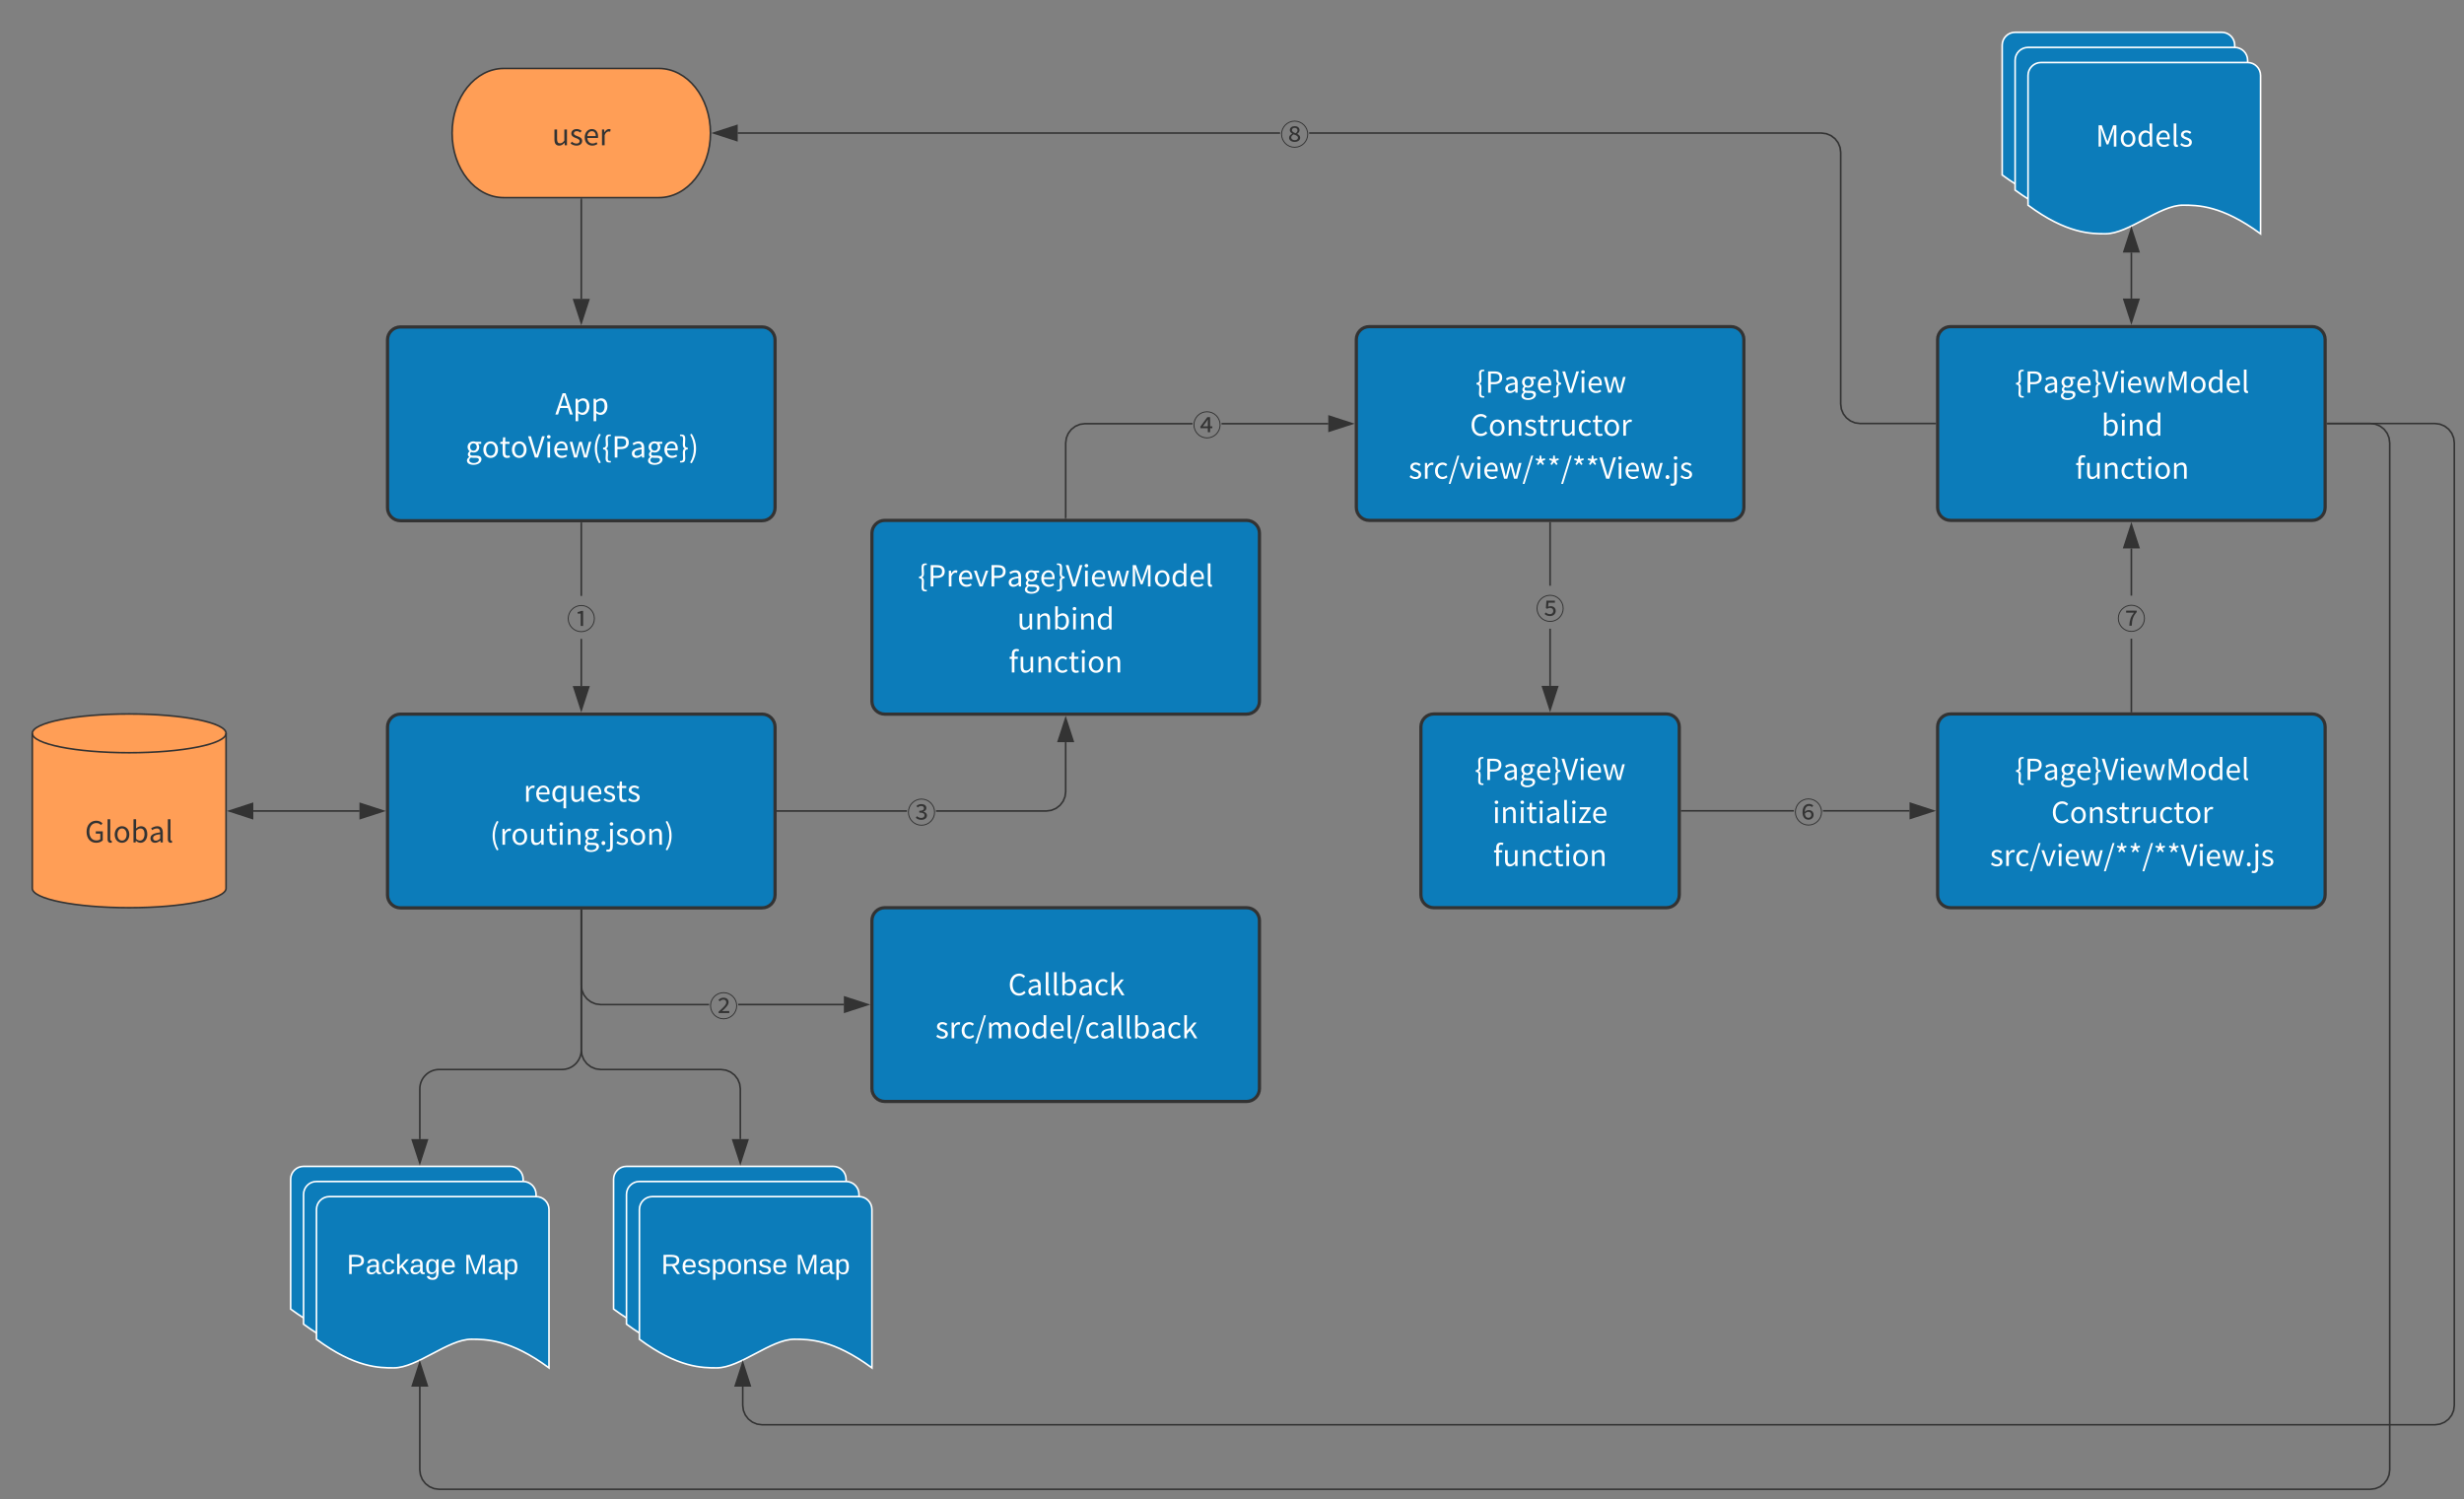<svg xmlns="http://www.w3.org/2000/svg" xmlns:xlink="http://www.w3.org/1999/xlink" xmlns:lucid="lucid" width="1526" height="928.4"><rect width="100%" height="100%" fill="#808080" stroke="none"/><g transform="translate(-520 -97.6)" lucid:page-tab-id="0_0"><path d="M928 140c17.67 0 32 17.9 32 40s-14.33 40-32 40h-96c-17.67 0-32-17.9-32-40s14.33-40 32-40z" stroke="#333" fill="#ff9e56"/><use xlink:href="#a" transform="matrix(1,0,0,1,805,145) translate(56.847 42.56)"/><path d="M1760 125.6c0-4.42 3.58-8 8-8h128c4.42 0 8 3.58 8 8v98.08c-24.05-17.72-39.02-17.72-48.1-17.72-14.4 0-33.55 17.72-47.95 17.72-8.93 0-24.05 0-47.95-17.72z" stroke="#fff" fill="#0c7cba"/><path d="M1768 134.96c0-4.42 3.58-8 8-8h128c4.42 0 8 3.58 8 8v98.08c-24.05-17.72-39.02-17.72-48.1-17.72-14.4 0-33.55 17.72-47.95 17.72-8.93 0-24.05 0-47.95-17.72z" stroke="#fff" fill="#0c7cba"/><path d="M1776 144.32c0-4.42 3.58-8 8-8h128c4.42 0 8 3.58 8 8v98.08c-24.05-17.72-39.02-17.72-48.1-17.72-14.4 0-33.55 17.72-47.95 17.72-8.93 0-24.05 0-47.95-17.72z" stroke="#fff" fill="#0c7cba"/><use xlink:href="#b" transform="matrix(1,0,0,1,1781,141.32) translate(36.895 47.06)"/><path d="M760 547.9c0-4.42 3.58-8 8-8h224c4.42 0 8 3.58 8 8v104c0 4.4-3.58 8-8 8H768c-4.42 0-8-3.6-8-8z" stroke="#333" stroke-width="2" fill="#0c7cba"/><use xlink:href="#c" transform="matrix(1,0,0,1,765,544.896) translate(79.176 49.24)"/><use xlink:href="#d" transform="matrix(1,0,0,1,765,544.896) translate(58.431 75.88)"/><path d="M1360 307.9c0-4.42 3.58-8 8-8h224c4.42 0 8 3.58 8 8v104c0 4.4-3.58 8-8 8h-224c-4.42 0-8-3.6-8-8z" stroke="#333" stroke-width="2" fill="#0c7cba"/><use xlink:href="#e" transform="matrix(1,0,0,1,1365,304.896) translate(68.745 35.92)"/><use xlink:href="#f" transform="matrix(1,0,0,1,1365,304.896) translate(65.325 62.56)"/><use xlink:href="#g" transform="matrix(1,0,0,1,1365,304.896) translate(27.408 89.2)"/><path d="M1720 547.8c0-4.43 3.58-8 8-8h224c4.42 0 8 3.57 8 8v104c0 4.4-3.58 8-8 8h-224c-4.42 0-8-3.6-8-8z" stroke="#333" stroke-width="2" fill="#0c7cba"/><use xlink:href="#h" transform="matrix(1,0,0,1,1725,544.792) translate(42.852 35.92)"/><use xlink:href="#f" transform="matrix(1,0,0,1,1725,544.792) translate(65.325 62.56)"/><use xlink:href="#g" transform="matrix(1,0,0,1,1725,544.792) translate(27.408 89.2)"/><path d="M1081.7 600.4h-80.2v-1h80.2zm98.8-12.47l-.42 3.2-1.24 3-2 2.6-2.6 2-3 1.25-3.2.42h-68.35v-1h68.27l3-.4 2.77-1.14 2.4-1.84 1.82-2.38 1.14-2.76.4-3.02v-30.58h1zM1001.5 600.4h-.5v-1h.5zM1184.64 556.78h-9.28l4.64-14.27z" fill="#333"/><path d="M1185.32 557.28h-10.64l5.32-16.38zm-9.27-1h7.9l-3.95-12.15z" fill="#333"/><use xlink:href="#i" transform="matrix(1,0,0,1,1081.695,586.576) translate(0.005 20.88)"/><path d="M1480.5 522.4h-1V487h1zm0-62.04h-1V421.4h1zM1480.5 421.4h-1v-.5h1zM1480 537.17l-4.64-14.26h9.28z" fill="#333"/><path d="M1480 538.8l-5.32-16.4h10.64zm-3.95-15.4l3.95 12.16 3.95-12.15z" fill="#333"/><use xlink:href="#j" transform="matrix(1,0,0,1,1471,460.355) translate(0.005 20.88)"/><path d="M1258.52 360.5h-66.5l-3 .4-2.76 1.14-2.4 1.83-1.82 2.4-1.14 2.75-.4 3v46.38h-1v-46.43l.42-3.2 1.24-3 2-2.6 2.6-2 3-1.25 3.2-.42h66.56zm84.1 0h-66.1v-1h66.1z" fill="#333"/><path d="M1180.5 418.9h-1v-.52h1zM1357.38 360l-14.26 4.64v-9.27z" fill="#333"/><path d="M1359 360l-16.38 5.32v-10.64zm-15.38 3.95l12.14-3.95-12.14-3.95z" fill="#333"/><use xlink:href="#k" transform="matrix(1,0,0,1,1258.517,346.681) translate(0.005 20.88)"/><path d="M1060 427.9c0-4.42 3.58-8 8-8h224c4.42 0 8 3.58 8 8v104c0 4.4-3.58 8-8 8h-224c-4.42 0-8-3.6-8-8z" stroke="#333" stroke-width="2" fill="#0c7cba"/><use xlink:href="#l" transform="matrix(1,0,0,1,1072,431.896) translate(16.497 28.92)"/><use xlink:href="#m" transform="matrix(1,0,0,1,1072,431.896) translate(77.922 55.56)"/><use xlink:href="#n" transform="matrix(1,0,0,1,1072,431.896) translate(72.711 82.2)"/><path d="M1400 547.8c0-4.43 3.58-8 8-8h144c4.42 0 8 3.57 8 8v104c0 4.4-3.58 8-8 8h-144c-4.42 0-8-3.6-8-8z" stroke="#333" stroke-width="2" fill="#0c7cba"/><use xlink:href="#e" transform="matrix(1,0,0,1,1412,551.792) translate(21.245 28.92)"/><use xlink:href="#o" transform="matrix(1,0,0,1,1412,551.792) translate(32.315 55.56)"/><use xlink:href="#n" transform="matrix(1,0,0,1,1412,551.792) translate(32.711 82.2)"/><path d="M1720 307.9c0-4.42 3.58-8 8-8h224c4.42 0 8 3.58 8 8v104c0 4.4-3.58 8-8 8h-224c-4.42 0-8-3.6-8-8z" stroke="#333" stroke-width="2" fill="#0c7cba"/><use xlink:href="#p" transform="matrix(1,0,0,1,1732,311.896) translate(35.852 28.92)"/><use xlink:href="#q" transform="matrix(1,0,0,1,1732,311.896) translate(89.384 55.56)"/><use xlink:href="#n" transform="matrix(1,0,0,1,1732,311.896) translate(73.211 82.2)"/><path d="M1631 600.3h-69.5v-1h69.5zm71.62 0H1649v-1h53.62zM1561.5 600.3h-.5v-1h.5zM1717.38 599.8l-14.26 4.63v-9.27z" fill="#333"/><path d="M1719 599.8l-16.38 5.32v-10.65zm-15.38 3.94l12.14-3.95-12.14-3.95z" fill="#333"/><use xlink:href="#r" transform="matrix(1,0,0,1,1631,586.472) translate(0.005 20.88)"/><path d="M1840.5 538.3h-1v-45.14h1zm0-71.78h-1v-29.24h1z" fill="#333"/><path d="M1840.5 538.8h-1v-.52h1zM1844.64 436.78h-9.28l4.64-14.26z" fill="#333"/><path d="M1845.32 437.28h-10.64l5.32-16.38zm-9.27-1h7.9l-3.95-12.15z" fill="#333"/><use xlink:href="#s" transform="matrix(1,0,0,1,1831,466.524) translate(0.005 20.88)"/><path d="M1651.24 179.92l3 1.24 2.6 2 2 2.6 1.24 3 .42 3.2v155.9l.4 3.02 1.14 2.76 1.83 2.38 2.4 1.84L1669 359l3 .4h46.48v1h-46.53l-3.2-.42-3-1.25-2.6-2-2-2.6-1.25-3-.42-3.2v-155.9l-.4-3-1.14-2.77-1.83-2.4-2.4-1.82-2.75-1.14-3-.4h-317.2v-1h317.25zm-674.36.58v-1h335.9v1zM1719 360.4h-.5v-1h.5zM976.38 184.64L962.12 180l14.26-4.64z" fill="#333"/><path d="M976.88 185.32L960.5 180l16.38-5.32zM963.74 180l12.14 3.95v-7.9z" fill="#333"/><use xlink:href="#t" transform="matrix(1,0,0,1,1312.789,166.68) translate(0.005 20.88)"/><path d="M660 647.8c0 6.62-26.86 12-60 12s-60-5.38-60-12v-96c0-6.64 26.86-12 60-12s60 5.36 60 12z" stroke="#333" fill="#ff9e56"/><path d="M660 551.8c0 6.62-26.86 12-60 12s-60-5.38-60-12" stroke="#333" fill="none"/><use xlink:href="#u" transform="matrix(1,0,0,1,545,568.792) translate(27.577 50.56)"/><path d="M900 828c0-4.42 3.58-8 8-8h128c4.42 0 8 3.58 8 8v98.08c-24.05-17.72-39.02-17.72-48.1-17.72-14.4 0-33.55 17.72-47.95 17.72-8.93 0-24.05 0-47.95-17.72z" stroke="#fff" fill="#0c7cba"/><path d="M908 837.36c0-4.42 3.58-8 8-8h128c4.42 0 8 3.58 8 8v98.08c-24.05-17.72-39.02-17.72-48.1-17.72-14.4 0-33.55 17.72-47.95 17.72-8.93 0-24.05 0-47.95-17.72z" stroke="#fff" fill="#0c7cba"/><path d="M916 846.72c0-4.42 3.58-8 8-8h128c4.42 0 8 3.58 8 8v98.08c-24.05-17.72-39.02-17.72-48.1-17.72-14.4 0-33.55 17.72-47.95 17.72-8.93 0-24.05 0-47.95-17.72z" stroke="#fff" fill="#0c7cba"/><use xlink:href="#v" transform="matrix(1,0,0,1,921,843.72) translate(8.49 42.984)"/><use xlink:href="#w" transform="matrix(1,0,0,1,921,843.72) translate(91.682 42.984)"/><path d="M742.62 599.9h-65.74" stroke="#333" fill="none"/><path d="M757.38 599.9l-14.26 4.63v-9.27zM662.12 599.9l14.26-4.64v9.27z" stroke="#333" fill="#333"/><path d="M1840 282.5v-28.47" stroke="#333" fill="none"/><path d="M1840 297.28l-4.64-14.27h9.28zM1840 239.26l4.64 14.27h-9.28z" stroke="#333" fill="#333"/><path d="M700 828c0-4.42 3.58-8 8-8h128c4.42 0 8 3.58 8 8v98.08c-24.05-17.72-39.02-17.72-48.1-17.72-14.4 0-33.55 17.72-47.95 17.72-8.93 0-24.05 0-47.95-17.72z" stroke="#fff" fill="#0c7cba"/><path d="M708 837.36c0-4.42 3.58-8 8-8h128c4.42 0 8 3.58 8 8v98.08c-24.05-17.72-39.02-17.72-48.1-17.72-14.4 0-33.55 17.72-47.95 17.72-8.93 0-24.05 0-47.95-17.72z" stroke="#fff" fill="#0c7cba"/><path d="M716 846.72c0-4.42 3.58-8 8-8h128c4.42 0 8 3.58 8 8v98.08c-24.05-17.72-39.02-17.72-48.1-17.72-14.4 0-33.55 17.72-47.95 17.72-8.93 0-24.05 0-47.95-17.72z" stroke="#fff" fill="#0c7cba"/><use xlink:href="#x" transform="matrix(1,0,0,1,721,843.72) translate(13.789 42.984)"/><use xlink:href="#w" transform="matrix(1,0,0,1,721,843.72) translate(86.382 42.984)"/><path d="M880 661.4V748c0 6.63-5.37 12-12 12h-76c-6.63 0-12 5.37-12 12v31.12" stroke="#333" fill="none"/><path d="M880.5 661.4h-1v-.5h1z" fill="#333"/><path d="M780 817.88l-4.64-14.26h9.28z" stroke="#333" fill="#333"/><path d="M880.5 747.97l.4 3 1.14 2.77 1.83 2.4 2.4 1.82 2.75 1.14 3 .4h74.5l3.22.42 3 1.24 2.6 2 2 2.6 1.24 3 .42 3.2v31.16h-1v-31.1l-.4-3-1.14-2.76-1.83-2.4-2.4-1.82-2.75-1.14-3-.4h-74.5l-3.22-.42-3-1.24-2.6-2-2-2.6-1.24-3-.42-3.2V661.4h1zM880.5 661.4h-1v-.5h1zM978.5 817.88l-4.64-14.26h9.28z" fill="#333"/><path d="M978.5 819.5l-5.32-16.38h10.64zm-3.95-15.38l3.95 12.14 3.95-12.14zM1991.24 359.82l3 1.24 2.6 2 2 2.6 1.24 3 .42 3.2v636.17l-.42 3.2-1.24 3-2 2.6-2.6 2-3 1.25-3.2.42H791.96l-3.2-.42-3-1.24-2.6-2-2-2.6-1.25-3-.42-3.2v-51.6h1v51.53l.4 3 1.14 2.77 1.83 2.4 2.4 1.82 2.75 1.14 3 .4h1195.95l3-.4 2.77-1.14 2.4-1.83 1.82-2.4 1.14-2.75.4-3V371.92l-.4-3.02-1.14-2.74-1.83-2.4-2.4-1.83-2.75-1.14-3-.4h-26.48v-1h26.53z" fill="#333"/><path d="M1961.5 360.4h-.5v-1h.5zM784.64 955.93h-9.28l4.64-14.27z" fill="#333"/><path d="M785.32 956.43h-10.64l5.32-16.4zm-9.27-1h7.9L780 943.28zM2031.24 359.82l3 1.24 2.6 2 2 2.6 1.24 3 .42 3.2v596.2l-.42 3.23-1.24 3-2 2.58-2.6 2-3 1.24-3.2.42H991.96l-3.2-.42-3-1.24-2.6-2-2-2.6-1.25-3-.42-3.2v-11.65h1V968l.4 3.03 1.14 2.75 1.83 2.4 2.4 1.82 2.75 1.15 3 .4h1035.95l3-.4 2.77-1.14 2.4-1.83 1.82-2.4 1.14-2.74.4-3.02V371.94l-.4-3.02-1.14-2.74-1.83-2.4-2.4-1.83-2.75-1.14-3-.4h-66.48v-1h66.53z" fill="#333"/><path d="M1961.5 360.4h-.5v-1h.5zM984.64 955.93h-9.28l4.64-14.27z" fill="#333"/><path d="M985.32 956.43h-10.64l5.32-16.4zm-9.27-1h7.9L980 943.28z" fill="#333"/><path d="M760 308.1c0-4.4 3.58-8 8-8h224c4.42 0 8 3.6 8 8v104c0 4.42-3.58 8-8 8H768c-4.42 0-8-3.58-8-8z" stroke="#333" stroke-width="2" fill="#0c7cba"/><use xlink:href="#y" transform="matrix(1,0,0,1,772,312.104) translate(91.877 42.24)"/><use xlink:href="#z" transform="matrix(1,0,0,1,772,312.104) translate(36.293 68.88)"/><path d="M880 221v61.72" stroke="#333" fill="none"/><path d="M880.5 221h-1v-.5h1z" fill="#333"/><path d="M880 297.5l-4.64-14.28h9.28z" stroke="#333" fill="#333"/><path d="M880.5 522.5h-1v-29.18h1zm0-55.82h-1V421.6h1z" fill="#333"/><path d="M880.5 421.62h-1v-.52h1zM880 537.28L875.36 523h9.28z" fill="#333"/><path d="M880 538.9l-5.32-16.4h10.64zm-3.95-15.4l3.95 12.16 3.95-12.15z" fill="#333"/><g><use xlink:href="#A" transform="matrix(1,0,0,1,871,466.68) translate(0.005 20.88)"/></g><path d="M1060 667.8c0-4.43 3.58-8 8-8h224c4.42 0 8 3.57 8 8v104c0 4.4-3.58 8-8 8h-224c-4.42 0-8-3.6-8-8z" stroke="#333" stroke-width="2" fill="#0c7cba"/><g><use xlink:href="#B" transform="matrix(1,0,0,1,1065,664.792) translate(79.365 49.24)"/><use xlink:href="#C" transform="matrix(1,0,0,1,1065,664.792) translate(34.266 75.88)"/></g><path d="M880.5 707.76l.4 3.02 1.14 2.75 1.83 2.4 2.4 1.83 2.75 1.14 3 .4h67.12v1h-67.17l-3.2-.43-3-1.24-2.6-2-2-2.6-1.25-3-.42-3.2V661.4h1zm162.12 11.53v1h-65.48v-1zM880.5 661.4h-1v-.5h1zM1057.38 719.8l-14.26 4.63v-9.27z" fill="#333"/><path d="M1059 719.8l-16.38 5.32v-10.65zm-15.38 3.94l12.14-3.95-12.14-3.95z" fill="#333"/><g><use xlink:href="#D" transform="matrix(1,0,0,1,959.145,706.472) translate(0.005 20.88)"/></g><defs><path fill="#333" d="M250 13C136 13 85-61 85-199v-344h91v333c0 101 30 144 102 144 56 0 95-27 147-92v-385h91V0h-76l-7-85h-3c-51 59-105 98-180 98" id="E"/><path fill="#333" d="M234 13C157 13 83-19 31-62l45-60c47 38 96 64 161 64 72 0 107-38 107-85 0-55-64-80-124-103-76-28-162-65-162-157 0-86 69-154 187-154 67 0 126 28 169 61l-44 59c-38-28-76-48-125-48-68 0-99 36-99 78 0 52 59 71 120 94 79 30 166 62 166 165 0 88-70 161-198 161" id="F"/><path fill="#333" d="M311 13C167 13 51-92 51-271c0-176 119-286 245-286 154-3 234 132 212 307H142c6 116 77 190 180 190 53 0 96-16 136-43l33 60c-48 31-106 56-180 56zM141-315h291c0-110-50-169-135-169-77 0-145 62-156 169" id="G"/><path fill="#333" d="M92 0v-543h75l8 99h3c50-86 117-137 212-101l-17 80c-18-7-31-9-53-9-45 0-101 32-137 125V0H92" id="H"/><g id="a"><use transform="matrix(0.018,0,0,0.018,0,0)" xlink:href="#E"/><use transform="matrix(0.018,0,0,0.018,10.926,0)" xlink:href="#F"/><use transform="matrix(0.018,0,0,0.018,19.35,0)" xlink:href="#G"/><use transform="matrix(0.018,0,0,0.018,29.322,0)" xlink:href="#H"/></g><path fill="#fff" d="M100 0v-733h112c65 181 131 360 193 545h5c59-186 126-364 190-545h112V0h-87c2-212-8-425 12-622h-4C570-437 502-256 436-74h-62c-66-182-134-363-197-548h-4c18 198 9 411 11 622h-84" id="I"/><path fill="#fff" d="M303 13C170 13 51-91 51-271c0-181 119-286 252-286s252 105 252 286C555-91 436 13 303 13zm0-76c94 0 158-83 158-208s-64-210-158-210-157 85-157 210S209-63 303-63" id="J"/><path fill="#fff" d="M277 13C141 13 53-90 53-271c-5-249 231-368 388-222-8-95-4-201-5-303h91V0h-74c-4-21-4-46-11-64-43 42-100 77-165 77zm20-76c50 0 94-25 139-75v-285c-123-120-291-42-289 151 0 131 54 209 150 209" id="K"/><path fill="#fff" d="M311 13C167 13 51-92 51-271c0-176 119-286 245-286 154-3 234 132 212 307H142c6 116 77 190 180 190 53 0 96-16 136-43l33 60c-48 31-106 56-180 56zM141-315h291c0-110-50-169-135-169-77 0-145 62-156 169" id="L"/><path fill="#fff" d="M241 5C155 32 92-8 92-108v-688h91v694c3 37 15 43 45 37" id="M"/><path fill="#fff" d="M234 13C157 13 83-19 31-62l45-60c47 38 96 64 161 64 72 0 107-38 107-85 0-55-64-80-124-103-76-28-162-65-162-157 0-86 69-154 187-154 67 0 126 28 169 61l-44 59c-38-28-76-48-125-48-68 0-99 36-99 78 0 52 59 71 120 94 79 30 166 62 166 165 0 88-70 161-198 161" id="N"/><g id="b"><use transform="matrix(0.018,0,0,0.018,0,0)" xlink:href="#I"/><use transform="matrix(0.018,0,0,0.018,14.616,0)" xlink:href="#J"/><use transform="matrix(0.018,0,0,0.018,25.524,0)" xlink:href="#K"/><use transform="matrix(0.018,0,0,0.018,36.684,0)" xlink:href="#L"/><use transform="matrix(0.018,0,0,0.018,46.656,0)" xlink:href="#M"/><use transform="matrix(0.018,0,0,0.018,51.786,0)" xlink:href="#N"/></g><path fill="#fff" d="M92 0v-543h75l8 99h3c50-86 117-137 212-101l-17 80c-18-7-31-9-53-9-45 0-101 32-137 125V0H92" id="O"/><path fill="#fff" d="M436 229c0-99-2-200 5-292-44 43-101 76-164 76C141 13 53-90 53-271c-5-250 233-370 390-220h3l9-52h72v772h-91zM297-63c50 0 94-25 139-75v-285c-123-120-291-42-289 151 0 131 54 209 150 209" id="P"/><path fill="#fff" d="M250 13C136 13 85-61 85-199v-344h91v333c0 101 30 144 102 144 56 0 95-27 147-92v-385h91V0h-76l-7-85h-3c-51 59-105 98-180 98" id="Q"/><path fill="#fff" d="M263 13c-116 0-155-72-155-181v-301H27v-69l85-5 11-152h76v152h147v74H199v303c0 67 21 105 84 105 19 0 44-7 62-14l18 68c-31 10-67 20-100 20" id="R"/><g id="c"><use transform="matrix(0.018,0,0,0.018,0,0)" xlink:href="#O"/><use transform="matrix(0.018,0,0,0.018,6.984,0)" xlink:href="#L"/><use transform="matrix(0.018,0,0,0.018,16.956,0)" xlink:href="#P"/><use transform="matrix(0.018,0,0,0.018,28.116,0)" xlink:href="#Q"/><use transform="matrix(0.018,0,0,0.018,39.042,0)" xlink:href="#L"/><use transform="matrix(0.018,0,0,0.018,49.014,0)" xlink:href="#N"/><use transform="matrix(0.018,0,0,0.018,57.438,0)" xlink:href="#R"/><use transform="matrix(0.018,0,0,0.018,64.224,0)" xlink:href="#N"/></g><path fill="#fff" d="M239 197C147 47 92-114 92-311c0-196 55-358 147-507l57 26c-171 284-171 678 0 962" id="S"/><path fill="#fff" d="M92 0v-543h91V0H92zm46-655c-36 0-63-25-63-59 0-37 27-59 63-59s63 22 63 59c0 34-27 59-63 59" id="T"/><path fill="#fff" d="M92 0v-543h75l8 78h3c52-51 108-92 182-92 114 0 166 74 166 213V0h-91v-332c0-102-31-145-103-145-56 0-94 28-149 83V0H92" id="U"/><path fill="#fff" d="M275 250c-133 0-225-52-225-146 0-46 30-90 81-123v-4c-29-17-50-46-50-89 0-45 33-81 61-101v-4c-36-29-71-81-71-146-2-145 144-228 280-180h189v70H429c26 25 44 65 44 112 4 144-147 228-279 170-52 42-57 131 60 124h106c126 0 189 40 189 129 0 101-106 188-274 188zm0-484c62 0 115-50 115-129s-51-127-115-127-116 47-116 127c0 79 53 129 116 129zm13 422c104 0 173-55 173-112 0-103-183-49-275-76-106 75-57 194 102 188" id="V"/><path fill="#fff" d="M139 13c-36 0-66-28-66-69s30-71 66-71 66 30 66 71-30 69-66 69" id="W"/><path fill="#fff" d="M36 243c-33 0-61-7-80-14l18-70c14 5 32 10 51 10 55 0 68-41 68-107v-605h91V62c0 111-41 181-148 181zm103-898c-36 0-63-25-63-59 0-37 27-59 63-59 35 0 63 22 63 59 0 34-28 59-63 59" id="X"/><path fill="#fff" d="M99 197l-56-27c171-284 171-678 0-962l56-26c93 149 148 311 148 507 0 197-55 358-148 508" id="Y"/><g id="d"><use transform="matrix(0.018,0,0,0.018,0,0)" xlink:href="#S"/><use transform="matrix(0.018,0,0,0.018,6.084,0)" xlink:href="#O"/><use transform="matrix(0.018,0,0,0.018,13.068,0)" xlink:href="#J"/><use transform="matrix(0.018,0,0,0.018,23.976,0)" xlink:href="#Q"/><use transform="matrix(0.018,0,0,0.018,34.902,0)" xlink:href="#R"/><use transform="matrix(0.018,0,0,0.018,41.688,0)" xlink:href="#T"/><use transform="matrix(0.018,0,0,0.018,46.638,0)" xlink:href="#U"/><use transform="matrix(0.018,0,0,0.018,57.636,0)" xlink:href="#V"/><use transform="matrix(0.018,0,0,0.018,67.77,0)" xlink:href="#W"/><use transform="matrix(0.018,0,0,0.018,72.774,0)" xlink:href="#X"/><use transform="matrix(0.018,0,0,0.018,77.724,0)" xlink:href="#N"/><use transform="matrix(0.018,0,0,0.018,86.148,0)" xlink:href="#J"/><use transform="matrix(0.018,0,0,0.018,97.056,0)" xlink:href="#U"/><use transform="matrix(0.018,0,0,0.018,108.054,0)" xlink:href="#Y"/></g><path fill="#fff" d="M304 170c-119 6-181-11-180-149 0-81 10-140 10-215 0-44-20-87-96-88v-57c76-1 96-44 96-87 0-76-10-135-10-216-1-138 61-155 180-149v51c-79-6-105 18-105 103 0 105 45 306-61 324v4c105 20 61 218 61 325 0 85 26 108 105 102v52" id="Z"/><path fill="#fff" d="M100 0v-733h209c165 0 275 55 275 215 0 155-110 227-270 227H193V0h-93zm93-366h109c129 0 190-47 190-152 0-106-65-140-194-140H193v292" id="aa"/><path fill="#fff" d="M217 13C126 13 58-43 58-141c0-118 103-177 334-203 0-70-23-137-112-137-63 0-120 29-163 58l-36-63c50-32 127-71 214-71 132 0 188 89 188 223V0h-75l-8-65h-3c-52 43-113 78-180 78zm26-73c53 0 96-25 149-72v-152c-183 22-245 67-245 137 0 62 42 87 96 87" id="ab"/><path fill="#fff" d="M34 170v-52c79 6 105-17 105-102 0-107-42-304 61-325v-4c-104-18-61-220-61-324 0-85-25-109-105-103v-51c119-6 181 11 180 149 0 81-9 140-9 216 0 43 19 86 95 87v57c-76 1-95 44-95 88 0 75 9 134 9 215 1 138-61 155-180 149" id="ac"/><path fill="#fff" d="M235 0L1-733h97c64 212 127 426 190 639h4c63-213 125-426 189-639h94L342 0H235" id="ad"/><path fill="#fff" d="M178 0L27-543h93c39 154 83 304 113 466h5c36-159 81-311 121-466h89c41 154 85 308 123 466h4c34-159 75-312 114-466h86L629 0H519c-39-150-82-293-116-449h-5C365-294 323-150 285 0H178" id="ae"/><g id="e"><use transform="matrix(0.018,0,0,0.018,0,0)" xlink:href="#Z"/><use transform="matrix(0.018,0,0,0.018,6.084,0)" xlink:href="#aa"/><use transform="matrix(0.018,0,0,0.018,17.46,0)" xlink:href="#ab"/><use transform="matrix(0.018,0,0,0.018,27.612,0)" xlink:href="#V"/><use transform="matrix(0.018,0,0,0.018,37.746,0)" xlink:href="#L"/><use transform="matrix(0.018,0,0,0.018,47.718,0)" xlink:href="#ac"/><use transform="matrix(0.018,0,0,0.018,53.802,0)" xlink:href="#ad"/><use transform="matrix(0.018,0,0,0.018,64.152,0)" xlink:href="#T"/><use transform="matrix(0.018,0,0,0.018,69.102,0)" xlink:href="#L"/><use transform="matrix(0.018,0,0,0.018,79.074,0)" xlink:href="#ae"/></g><path fill="#fff" d="M377 13C195 13 58-128 58-366c0-237 139-381 325-381 89 0 159 44 201 91l-50 60c-38-41-87-70-150-70-139 0-231 114-231 297 0 185 88 301 228 301 70 0 123-31 170-82l51 58C544-25 472 13 377 13" id="af"/><path fill="#fff" d="M306 13C162 13 51-91 51-271c0-181 123-286 262-286 71 0 120 30 159 64l-47 61c-32-29-65-49-109-49-98 0-170 85-170 210S214-63 314-63c50 0 94-23 128-54l39 61c-48 44-110 69-175 69" id="ag"/><g id="f"><use transform="matrix(0.018,0,0,0.018,0,0)" xlink:href="#af"/><use transform="matrix(0.018,0,0,0.018,11.484,0)" xlink:href="#J"/><use transform="matrix(0.018,0,0,0.018,22.392,0)" xlink:href="#U"/><use transform="matrix(0.018,0,0,0.018,33.39,0)" xlink:href="#N"/><use transform="matrix(0.018,0,0,0.018,41.814,0)" xlink:href="#R"/><use transform="matrix(0.018,0,0,0.018,48.6,0)" xlink:href="#O"/><use transform="matrix(0.018,0,0,0.018,55.584,0)" xlink:href="#Q"/><use transform="matrix(0.018,0,0,0.018,66.51,0)" xlink:href="#ag"/><use transform="matrix(0.018,0,0,0.018,75.672,0)" xlink:href="#R"/><use transform="matrix(0.018,0,0,0.018,82.458,0)" xlink:href="#J"/><use transform="matrix(0.018,0,0,0.018,93.366,0)" xlink:href="#O"/></g><path fill="#fff" d="M11 179l300-972h66L78 179H11" id="ah"/><path fill="#fff" d="M209 0L13-543h95c51 155 104 312 153 469h4c48-158 101-314 153-469h90L315 0H209" id="ai"/><path fill="#fff" d="M154-471l-44-32 63-104-109-45 18-51 114 28 10-121h54l10 120 114-27 17 51-109 45 64 104-44 32-79-95" id="aj"/><g id="g"><use transform="matrix(0.018,0,0,0.018,0,0)" xlink:href="#N"/><use transform="matrix(0.018,0,0,0.018,8.424,0)" xlink:href="#O"/><use transform="matrix(0.018,0,0,0.018,15.408,0)" xlink:href="#ag"/><use transform="matrix(0.018,0,0,0.018,24.57,0)" xlink:href="#ah"/><use transform="matrix(0.018,0,0,0.018,31.626,0)" xlink:href="#ai"/><use transform="matrix(0.018,0,0,0.018,41.004,0)" xlink:href="#T"/><use transform="matrix(0.018,0,0,0.018,45.954,0)" xlink:href="#L"/><use transform="matrix(0.018,0,0,0.018,55.926,0)" xlink:href="#ae"/><use transform="matrix(0.018,0,0,0.018,70.362,0)" xlink:href="#ah"/><use transform="matrix(0.018,0,0,0.018,77.418,0)" xlink:href="#aj"/><use transform="matrix(0.018,0,0,0.018,85.824,0)" xlink:href="#aj"/><use transform="matrix(0.018,0,0,0.018,94.23,0)" xlink:href="#ah"/><use transform="matrix(0.018,0,0,0.018,101.286,0)" xlink:href="#aj"/><use transform="matrix(0.018,0,0,0.018,109.692,0)" xlink:href="#aj"/><use transform="matrix(0.018,0,0,0.018,118.098,0)" xlink:href="#ad"/><use transform="matrix(0.018,0,0,0.018,128.448,0)" xlink:href="#T"/><use transform="matrix(0.018,0,0,0.018,133.398,0)" xlink:href="#L"/><use transform="matrix(0.018,0,0,0.018,143.37,0)" xlink:href="#ae"/><use transform="matrix(0.018,0,0,0.018,157.806,0)" xlink:href="#W"/><use transform="matrix(0.018,0,0,0.018,162.81,0)" xlink:href="#X"/><use transform="matrix(0.018,0,0,0.018,167.76,0)" xlink:href="#N"/></g><g id="h"><use transform="matrix(0.018,0,0,0.018,0,0)" xlink:href="#Z"/><use transform="matrix(0.018,0,0,0.018,6.084,0)" xlink:href="#aa"/><use transform="matrix(0.018,0,0,0.018,17.46,0)" xlink:href="#ab"/><use transform="matrix(0.018,0,0,0.018,27.612,0)" xlink:href="#V"/><use transform="matrix(0.018,0,0,0.018,37.746,0)" xlink:href="#L"/><use transform="matrix(0.018,0,0,0.018,47.718,0)" xlink:href="#ac"/><use transform="matrix(0.018,0,0,0.018,53.802,0)" xlink:href="#ad"/><use transform="matrix(0.018,0,0,0.018,64.152,0)" xlink:href="#T"/><use transform="matrix(0.018,0,0,0.018,69.102,0)" xlink:href="#L"/><use transform="matrix(0.018,0,0,0.018,79.074,0)" xlink:href="#ae"/><use transform="matrix(0.018,0,0,0.018,93.51,0)" xlink:href="#I"/><use transform="matrix(0.018,0,0,0.018,108.126,0)" xlink:href="#J"/><use transform="matrix(0.018,0,0,0.018,119.034,0)" xlink:href="#K"/><use transform="matrix(0.018,0,0,0.018,130.194,0)" xlink:href="#L"/><use transform="matrix(0.018,0,0,0.018,140.166,0)" xlink:href="#M"/></g><path fill="#333" d="M500 86C243 86 34-123 34-380s209-466 466-466 466 209 466 466c0 259-211 466-466 466zm0-32c240 0 434-194 434-434S740-814 500-814C258-814 66-618 66-380 66-140 260 54 500 54zm-5-169c-89 0-153-33-191-74l40-53c35 33 80 61 149 61 65 0 111-35 111-88 0-58-44-96-180-96v-61c119 0 161-37 161-89 0-48-36-77-95-77-46 0-88 19-122 52l-43-51c44-40 99-66 167-66 103 0 176 49 176 137 0 60-42 98-102 120v3c68 17 122 61 122 132 0 93-86 150-193 150" id="ak"/><use transform="matrix(0.018,0,0,0.018,0,0)" xlink:href="#ak" id="i"/><path fill="#333" d="M500 86C243 86 34-123 34-380s209-466 466-466 466 209 466 466c0 259-211 466-466 466zm0-32c240 0 434-194 434-434S740-814 500-814C258-814 66-618 66-380 66-140 260 54 500 54zm-2-169c-91 0-147-34-187-71l39-54c33 29 76 59 144 59 66 0 117-43 117-110 0-65-47-107-115-107-40 0-65 13-98 34l-42-26 18-255h292v70H444l-13 140c114-53 263-1 263 142 0 113-95 178-196 178" id="al"/><use transform="matrix(0.018,0,0,0.018,0,0)" xlink:href="#al" id="j"/><path fill="#333" d="M357-328h171c1-80-2-158 3-236h-4c-49 85-114 158-170 236zm249-317v317h77v63h-77v138h-78v-138H272v-55l240-325h94zM500 54c240 0 434-194 434-434S740-814 500-814C258-814 66-618 66-380 66-140 260 54 500 54zm0-900c257 0 466 209 466 466 0 259-211 466-466 466C243 86 34-123 34-380s209-466 466-466" id="am"/><use transform="matrix(0.018,0,0,0.018,0,0)" xlink:href="#am" id="k"/><g id="l"><use transform="matrix(0.018,0,0,0.018,0,0)" xlink:href="#Z"/><use transform="matrix(0.018,0,0,0.018,6.084,0)" xlink:href="#aa"/><use transform="matrix(0.018,0,0,0.018,17.46,0)" xlink:href="#O"/><use transform="matrix(0.018,0,0,0.018,24.444,0)" xlink:href="#L"/><use transform="matrix(0.018,0,0,0.018,34.416,0)" xlink:href="#ai"/><use transform="matrix(0.018,0,0,0.018,43.794,0)" xlink:href="#aa"/><use transform="matrix(0.018,0,0,0.018,55.17,0)" xlink:href="#ab"/><use transform="matrix(0.018,0,0,0.018,65.322,0)" xlink:href="#V"/><use transform="matrix(0.018,0,0,0.018,75.456,0)" xlink:href="#L"/><use transform="matrix(0.018,0,0,0.018,85.428,0)" xlink:href="#ac"/><use transform="matrix(0.018,0,0,0.018,91.512,0)" xlink:href="#ad"/><use transform="matrix(0.018,0,0,0.018,101.862,0)" xlink:href="#T"/><use transform="matrix(0.018,0,0,0.018,106.812,0)" xlink:href="#L"/><use transform="matrix(0.018,0,0,0.018,116.784,0)" xlink:href="#ae"/><use transform="matrix(0.018,0,0,0.018,131.22,0)" xlink:href="#I"/><use transform="matrix(0.018,0,0,0.018,145.836,0)" xlink:href="#J"/><use transform="matrix(0.018,0,0,0.018,156.744,0)" xlink:href="#K"/><use transform="matrix(0.018,0,0,0.018,167.904,0)" xlink:href="#L"/><use transform="matrix(0.018,0,0,0.018,177.876,0)" xlink:href="#M"/></g><path fill="#fff" d="M567-281C567-18 341 97 176-56h-3l-8 56H92v-796h91c0 106 2 214-3 316 49-43 110-77 170-77 141 0 217 110 217 276zM183-120C317-1 471-73 472-279c0-120-40-201-143-201-46 0-94 26-146 75v285" id="an"/><g id="m"><use transform="matrix(0.018,0,0,0.018,0,0)" xlink:href="#Q"/><use transform="matrix(0.018,0,0,0.018,10.926,0)" xlink:href="#U"/><use transform="matrix(0.018,0,0,0.018,21.924,0)" xlink:href="#an"/><use transform="matrix(0.018,0,0,0.018,33.048,0)" xlink:href="#T"/><use transform="matrix(0.018,0,0,0.018,37.998,0)" xlink:href="#U"/><use transform="matrix(0.018,0,0,0.018,48.996,0)" xlink:href="#K"/></g><path fill="#fff" d="M356-791l-20 69c-75-34-144-8-138 93v86h115v74H198V0h-91v-469H33v-69l74-5v-87c0-110 50-179 158-179 33 0 65 7 91 18" id="ao"/><g id="n"><use transform="matrix(0.018,0,0,0.018,0,0)" xlink:href="#ao"/><use transform="matrix(0.018,0,0,0.018,5.85,0)" xlink:href="#Q"/><use transform="matrix(0.018,0,0,0.018,16.776,0)" xlink:href="#U"/><use transform="matrix(0.018,0,0,0.018,27.774,0)" xlink:href="#ag"/><use transform="matrix(0.018,0,0,0.018,36.936,0)" xlink:href="#R"/><use transform="matrix(0.018,0,0,0.018,43.722,0)" xlink:href="#T"/><use transform="matrix(0.018,0,0,0.018,48.672,0)" xlink:href="#J"/><use transform="matrix(0.018,0,0,0.018,59.58,0)" xlink:href="#U"/></g><path fill="#fff" d="M35 0v-49l286-420H66v-74h370v49L150-74h296V0H35" id="ap"/><g id="o"><use transform="matrix(0.018,0,0,0.018,0,0)" xlink:href="#T"/><use transform="matrix(0.018,0,0,0.018,4.95,0)" xlink:href="#U"/><use transform="matrix(0.018,0,0,0.018,15.948,0)" xlink:href="#T"/><use transform="matrix(0.018,0,0,0.018,20.898,0)" xlink:href="#R"/><use transform="matrix(0.018,0,0,0.018,27.684,0)" xlink:href="#T"/><use transform="matrix(0.018,0,0,0.018,32.634,0)" xlink:href="#ab"/><use transform="matrix(0.018,0,0,0.018,42.786,0)" xlink:href="#M"/><use transform="matrix(0.018,0,0,0.018,47.916,0)" xlink:href="#T"/><use transform="matrix(0.018,0,0,0.018,52.866,0)" xlink:href="#ap"/><use transform="matrix(0.018,0,0,0.018,61.398,0)" xlink:href="#L"/></g><g id="p"><use transform="matrix(0.018,0,0,0.018,0,0)" xlink:href="#Z"/><use transform="matrix(0.018,0,0,0.018,6.084,0)" xlink:href="#aa"/><use transform="matrix(0.018,0,0,0.018,17.46,0)" xlink:href="#ab"/><use transform="matrix(0.018,0,0,0.018,27.612,0)" xlink:href="#V"/><use transform="matrix(0.018,0,0,0.018,37.746,0)" xlink:href="#L"/><use transform="matrix(0.018,0,0,0.018,47.718,0)" xlink:href="#ac"/><use transform="matrix(0.018,0,0,0.018,53.802,0)" xlink:href="#ad"/><use transform="matrix(0.018,0,0,0.018,64.152,0)" xlink:href="#T"/><use transform="matrix(0.018,0,0,0.018,69.102,0)" xlink:href="#L"/><use transform="matrix(0.018,0,0,0.018,79.074,0)" xlink:href="#ae"/><use transform="matrix(0.018,0,0,0.018,93.51,0)" xlink:href="#I"/><use transform="matrix(0.018,0,0,0.018,108.126,0)" xlink:href="#J"/><use transform="matrix(0.018,0,0,0.018,119.034,0)" xlink:href="#K"/><use transform="matrix(0.018,0,0,0.018,130.194,0)" xlink:href="#L"/><use transform="matrix(0.018,0,0,0.018,140.166,0)" xlink:href="#M"/></g><g id="q"><use transform="matrix(0.018,0,0,0.018,0,0)" xlink:href="#an"/><use transform="matrix(0.018,0,0,0.018,11.124,0)" xlink:href="#T"/><use transform="matrix(0.018,0,0,0.018,16.074,0)" xlink:href="#U"/><use transform="matrix(0.018,0,0,0.018,27.072,0)" xlink:href="#K"/></g><path fill="#333" d="M502-179c53 0 97-42 97-103 0-63-36-103-105-103-35 0-79 17-118 64 11 97 55 142 126 142zm163-421l-45 51c-23-24-60-40-97-40-79 0-145 52-149 207 89-109 303-79 303 98 0 103-80 169-176 169-116 0-205-81-205-253 0-205 107-289 225-289 65 0 111 25 144 57zM500 54c240 0 434-194 434-434S740-814 500-814C258-814 66-618 66-380 66-140 260 54 500 54zm0-900c257 0 466 209 466 466 0 259-211 466-466 466C243 86 34-123 34-380s209-466 466-466" id="aq"/><use transform="matrix(0.018,0,0,0.018,0,0)" xlink:href="#aq" id="r"/><path fill="#333" d="M500 86C243 86 34-123 34-380s209-466 466-466 466 209 466 466c0 259-211 466-466 466zm0-32c240 0 434-194 434-434S740-814 500-814C258-814 66-618 66-380 66-140 260 54 500 54zm-72-181c10-189 50-308 161-448H319v-70h364v50C549-441 523-329 513-127h-85" id="ar"/><use transform="matrix(0.018,0,0,0.018,0,0)" xlink:href="#ar" id="s"/><path fill="#333" d="M500 86C243 86 34-123 34-380s209-466 466-466 466 209 466 466c0 259-211 466-466 466zm0-32c240 0 434-194 434-434S740-814 500-814C258-814 66-618 66-380 66-140 260 54 500 54zm0-169c-111 0-192-60-192-141 0-69 54-113 108-139v-4c-44-27-82-67-82-121 0-83 73-137 167-137 105 0 168 58 168 138 0 56-43 101-79 125v3c52 28 101 64 101 134 0 80-77 142-191 142zm38-298c37-29 60-64 60-99 0-49-37-86-99-86-53 0-91 30-91 78 0 57 60 84 130 107zm-35 238c66 0 111-32 111-84 0-62-66-86-150-115-44 25-82 60-82 107 0 54 53 92 121 92" id="as"/><use transform="matrix(0.018,0,0,0.018,0,0)" xlink:href="#as" id="t"/><path fill="#333" d="M388 13C195 13 58-128 58-366c0-237 142-381 336-381 102 0 169 46 211 91l-50 60c-37-39-84-70-159-70-147 0-243 114-243 297 0 185 87 301 244 301 53 0 104-16 133-43v-192H375v-77h240v308c-47 49-128 85-227 85" id="at"/><path fill="#333" d="M241 5C155 32 92-8 92-108v-688h91v694c3 37 15 43 45 37" id="au"/><path fill="#333" d="M303 13C170 13 51-91 51-271c0-181 119-286 252-286s252 105 252 286C555-91 436 13 303 13zm0-76c94 0 158-83 158-208s-64-210-158-210-157 85-157 210S209-63 303-63" id="av"/><path fill="#333" d="M567-281C567-18 341 97 176-56h-3l-8 56H92v-796h91c0 106 2 214-3 316 49-43 110-77 170-77 141 0 217 110 217 276zM183-120C317-1 471-73 472-279c0-120-40-201-143-201-46 0-94 26-146 75v285" id="aw"/><path fill="#333" d="M217 13C126 13 58-43 58-141c0-118 103-177 334-203 0-70-23-137-112-137-63 0-120 29-163 58l-36-63c50-32 127-71 214-71 132 0 188 89 188 223V0h-75l-8-65h-3c-52 43-113 78-180 78zm26-73c53 0 96-25 149-72v-152c-183 22-245 67-245 137 0 62 42 87 96 87" id="ax"/><g id="u"><use transform="matrix(0.018,0,0,0.018,0,0)" xlink:href="#at"/><use transform="matrix(0.018,0,0,0.018,12.402,0)" xlink:href="#au"/><use transform="matrix(0.018,0,0,0.018,17.532,0)" xlink:href="#av"/><use transform="matrix(0.018,0,0,0.018,28.44,0)" xlink:href="#aw"/><use transform="matrix(0.018,0,0,0.018,39.564,0)" xlink:href="#ax"/><use transform="matrix(0.018,0,0,0.018,49.716,0)" xlink:href="#au"/></g><path fill="#fff" d="M233-177c-1 41-23 64-60 70L243 0h-38l-65-103H63V0H30v-248c88 3 205-21 203 71zM63-129c60-2 137 13 137-47 0-61-80-42-137-45v92" id="ay"/><path fill="#fff" d="M100-194c63 0 86 42 84 106H49c0 40 14 67 53 68 26 1 43-12 49-29l28 8c-11 28-37 45-77 45C44 4 14-33 15-96c1-61 26-98 85-98zm52 81c6-60-76-77-97-28-3 7-6 17-6 28h103" id="az"/><path fill="#fff" d="M135-143c-3-34-86-38-87 0 15 53 115 12 119 90S17 21 10-45l28-5c4 36 97 45 98 0-10-56-113-15-118-90-4-57 82-63 122-42 12 7 21 19 24 35" id="aA"/><path fill="#fff" d="M115-194c55 1 70 41 70 98S169 2 115 4C84 4 66-9 55-30l1 105H24l-1-265h31l2 30c10-21 28-34 59-34zm-8 174c40 0 45-34 45-75s-6-73-45-74c-42 0-51 32-51 76 0 43 10 73 51 73" id="aB"/><path fill="#fff" d="M100-194c62-1 85 37 85 99 1 63-27 99-86 99S16-35 15-95c0-66 28-99 85-99zM99-20c44 1 53-31 53-75 0-43-8-75-51-75s-53 32-53 75 10 74 51 75" id="aC"/><path fill="#fff" d="M117-194c89-4 53 116 60 194h-32v-121c0-31-8-49-39-48C34-167 62-67 57 0H25l-1-190h30c1 10-1 24 2 32 11-22 29-35 61-36" id="aD"/><g id="v"><use transform="matrix(0.048,0,0,0.048,0,0)" xlink:href="#ay"/><use transform="matrix(0.048,0,0,0.048,12.534,0)" xlink:href="#az"/><use transform="matrix(0.048,0,0,0.048,22.213,0)" xlink:href="#aA"/><use transform="matrix(0.048,0,0,0.048,30.925,0)" xlink:href="#aB"/><use transform="matrix(0.048,0,0,0.048,40.604,0)" xlink:href="#aC"/><use transform="matrix(0.048,0,0,0.048,50.283,0)" xlink:href="#aD"/><use transform="matrix(0.048,0,0,0.048,59.962,0)" xlink:href="#aA"/><use transform="matrix(0.048,0,0,0.048,68.673,0)" xlink:href="#az"/></g><path fill="#fff" d="M240 0l2-218c-23 76-54 145-80 218h-23L58-218 59 0H30v-248h44l77 211c21-75 51-140 76-211h43V0h-30" id="aE"/><path fill="#fff" d="M141-36C126-15 110 5 73 4 37 3 15-17 15-53c-1-64 63-63 125-63 3-35-9-54-41-54-24 1-41 7-42 31l-33-3c5-37 33-52 76-52 45 0 72 20 72 64v82c-1 20 7 32 28 27v20c-31 9-61-2-59-35zM48-53c0 20 12 33 32 33 41-3 63-29 60-74-43 2-92-5-92 41" id="aF"/><g id="w"><use transform="matrix(0.048,0,0,0.048,0,0)" xlink:href="#aE"/><use transform="matrix(0.048,0,0,0.048,14.47,0)" xlink:href="#aF"/><use transform="matrix(0.048,0,0,0.048,24.149,0)" xlink:href="#aB"/></g><path fill="#fff" d="M30-248c87 1 191-15 191 75 0 78-77 80-158 76V0H30v-248zm33 125c57 0 124 11 124-50 0-59-68-47-124-48v98" id="aG"/><path fill="#fff" d="M96-169c-40 0-48 33-48 73s9 75 48 75c24 0 41-14 43-38l32 2c-6 37-31 61-74 61-59 0-76-41-82-99-10-93 101-131 147-64 4 7 5 14 7 22l-32 3c-4-21-16-35-41-35" id="aH"/><path fill="#fff" d="M143 0L79-87 56-68V0H24v-261h32v163l83-92h37l-77 82L181 0h-38" id="aI"/><path fill="#fff" d="M177-190C167-65 218 103 67 71c-23-6-38-20-44-43l32-5c15 47 100 32 89-28v-30C133-14 115 1 83 1 29 1 15-40 15-95c0-56 16-97 71-98 29-1 48 16 59 35 1-10 0-23 2-32h30zM94-22c36 0 50-32 50-73 0-42-14-75-50-75-39 0-46 34-46 75s6 73 46 73" id="aJ"/><g id="x"><use transform="matrix(0.048,0,0,0.048,0,0)" xlink:href="#aG"/><use transform="matrix(0.048,0,0,0.048,11.615,0)" xlink:href="#aF"/><use transform="matrix(0.048,0,0,0.048,21.294,0)" xlink:href="#aH"/><use transform="matrix(0.048,0,0,0.048,30.005,0)" xlink:href="#aI"/><use transform="matrix(0.048,0,0,0.048,38.716,0)" xlink:href="#aF"/><use transform="matrix(0.048,0,0,0.048,48.395,0)" xlink:href="#aJ"/><use transform="matrix(0.048,0,0,0.048,58.074,0)" xlink:href="#az"/></g><path fill="#fff" d="M191-298h222c-37-120-75-237-109-360h-4c-33 124-71 241-109 360zM506 0l-70-224H168L97 0H3l249-733h103L604 0h-98" id="aK"/><path fill="#fff" d="M92 229v-772h75l8 62h3c49-40 110-76 173-76 140 0 216 110 216 277C567-22 349 94 181-50c3 91 2 185 2 279H92zm91-349C317-1 471-73 472-279c0-120-40-201-143-201-46 0-93 26-146 75v285" id="aL"/><g id="y"><use transform="matrix(0.018,0,0,0.018,0,0)" xlink:href="#aK"/><use transform="matrix(0.018,0,0,0.018,10.926,0)" xlink:href="#aL"/><use transform="matrix(0.018,0,0,0.018,22.086,0)" xlink:href="#aL"/></g><g id="z"><use transform="matrix(0.018,0,0,0.018,0,0)" xlink:href="#V"/><use transform="matrix(0.018,0,0,0.018,10.134,0)" xlink:href="#J"/><use transform="matrix(0.018,0,0,0.018,21.042,0)" xlink:href="#R"/><use transform="matrix(0.018,0,0,0.018,27.828,0)" xlink:href="#J"/><use transform="matrix(0.018,0,0,0.018,38.736,0)" xlink:href="#ad"/><use transform="matrix(0.018,0,0,0.018,49.086,0)" xlink:href="#T"/><use transform="matrix(0.018,0,0,0.018,54.036,0)" xlink:href="#L"/><use transform="matrix(0.018,0,0,0.018,64.008,0)" xlink:href="#ae"/><use transform="matrix(0.018,0,0,0.018,78.444,0)" xlink:href="#S"/><use transform="matrix(0.018,0,0,0.018,84.528,0)" xlink:href="#Z"/><use transform="matrix(0.018,0,0,0.018,90.612,0)" xlink:href="#aa"/><use transform="matrix(0.018,0,0,0.018,101.988,0)" xlink:href="#ab"/><use transform="matrix(0.018,0,0,0.018,112.14,0)" xlink:href="#V"/><use transform="matrix(0.018,0,0,0.018,122.274,0)" xlink:href="#L"/><use transform="matrix(0.018,0,0,0.018,132.246,0)" xlink:href="#ac"/><use transform="matrix(0.018,0,0,0.018,138.33,0)" xlink:href="#Y"/></g><path fill="#333" d="M500 86C243 86 34-123 34-380s209-466 466-466 466 209 466 466c0 259-211 466-466 466zm0-32c240 0 434-194 434-434S740-814 500-814C258-814 66-618 66-380 66-140 260 54 500 54zm-20-181v-424H374v-53c53-9 91-23 125-41h63v518h-82" id="aM"/><use transform="matrix(0.018,0,0,0.018,0,0)" xlink:href="#aM" id="A"/><path fill="#fff" d="M92 0v-796h90c1 179-3 364 2 540l233-287h101L336-325 542 0h-99L284-262 182-143V0H92" id="aN"/><g id="B"><use transform="matrix(0.018,0,0,0.018,0,0)" xlink:href="#af"/><use transform="matrix(0.018,0,0,0.018,11.484,0)" xlink:href="#ab"/><use transform="matrix(0.018,0,0,0.018,21.636,0)" xlink:href="#M"/><use transform="matrix(0.018,0,0,0.018,26.766,0)" xlink:href="#M"/><use transform="matrix(0.018,0,0,0.018,31.896,0)" xlink:href="#an"/><use transform="matrix(0.018,0,0,0.018,43.02,0)" xlink:href="#ab"/><use transform="matrix(0.018,0,0,0.018,53.172,0)" xlink:href="#ag"/><use transform="matrix(0.018,0,0,0.018,62.334,0)" xlink:href="#aN"/></g><path fill="#fff" d="M92 0v-543h75l8 79h3c47-52 104-93 169-93 83 0 128 40 150 104 56-61 113-104 179-104 112 0 165 74 165 213V0h-91v-332c0-102-32-145-101-145-42 0-86 27-137 83V0h-91v-332c0-102-32-145-101-145-41 0-87 27-137 83V0H92" id="aO"/><g id="C"><use transform="matrix(0.018,0,0,0.018,0,0)" xlink:href="#N"/><use transform="matrix(0.018,0,0,0.018,8.424,0)" xlink:href="#O"/><use transform="matrix(0.018,0,0,0.018,15.408,0)" xlink:href="#ag"/><use transform="matrix(0.018,0,0,0.018,24.57,0)" xlink:href="#ah"/><use transform="matrix(0.018,0,0,0.018,31.626,0)" xlink:href="#aO"/><use transform="matrix(0.018,0,0,0.018,48.294,0)" xlink:href="#J"/><use transform="matrix(0.018,0,0,0.018,59.202,0)" xlink:href="#K"/><use transform="matrix(0.018,0,0,0.018,70.362,0)" xlink:href="#L"/><use transform="matrix(0.018,0,0,0.018,80.334,0)" xlink:href="#M"/><use transform="matrix(0.018,0,0,0.018,85.464,0)" xlink:href="#ah"/><use transform="matrix(0.018,0,0,0.018,92.52,0)" xlink:href="#ag"/><use transform="matrix(0.018,0,0,0.018,101.682,0)" xlink:href="#ab"/><use transform="matrix(0.018,0,0,0.018,111.834,0)" xlink:href="#M"/><use transform="matrix(0.018,0,0,0.018,116.964,0)" xlink:href="#M"/><use transform="matrix(0.018,0,0,0.018,122.094,0)" xlink:href="#an"/><use transform="matrix(0.018,0,0,0.018,133.218,0)" xlink:href="#ab"/><use transform="matrix(0.018,0,0,0.018,143.37,0)" xlink:href="#ag"/><use transform="matrix(0.018,0,0,0.018,152.532,0)" xlink:href="#aN"/></g><path fill="#333" d="M500 86C243 86 34-123 34-380s209-466 466-466 466 209 466 466c0 259-211 466-466 466zm0-32c240 0 434-194 434-434S740-814 500-814C258-814 66-618 66-380 66-140 260 54 500 54zM327-127v-48c168-147 264-239 264-321 0-58-33-95-102-95-49 0-90 28-122 59l-47-44c50-53 107-81 177-81 107 0 174 62 174 155 0 96-98 193-225 309 76-6 167-3 249-4v70H327" id="aP"/><use transform="matrix(0.018,0,0,0.018,0,0)" xlink:href="#aP" id="D"/></defs></g></svg>